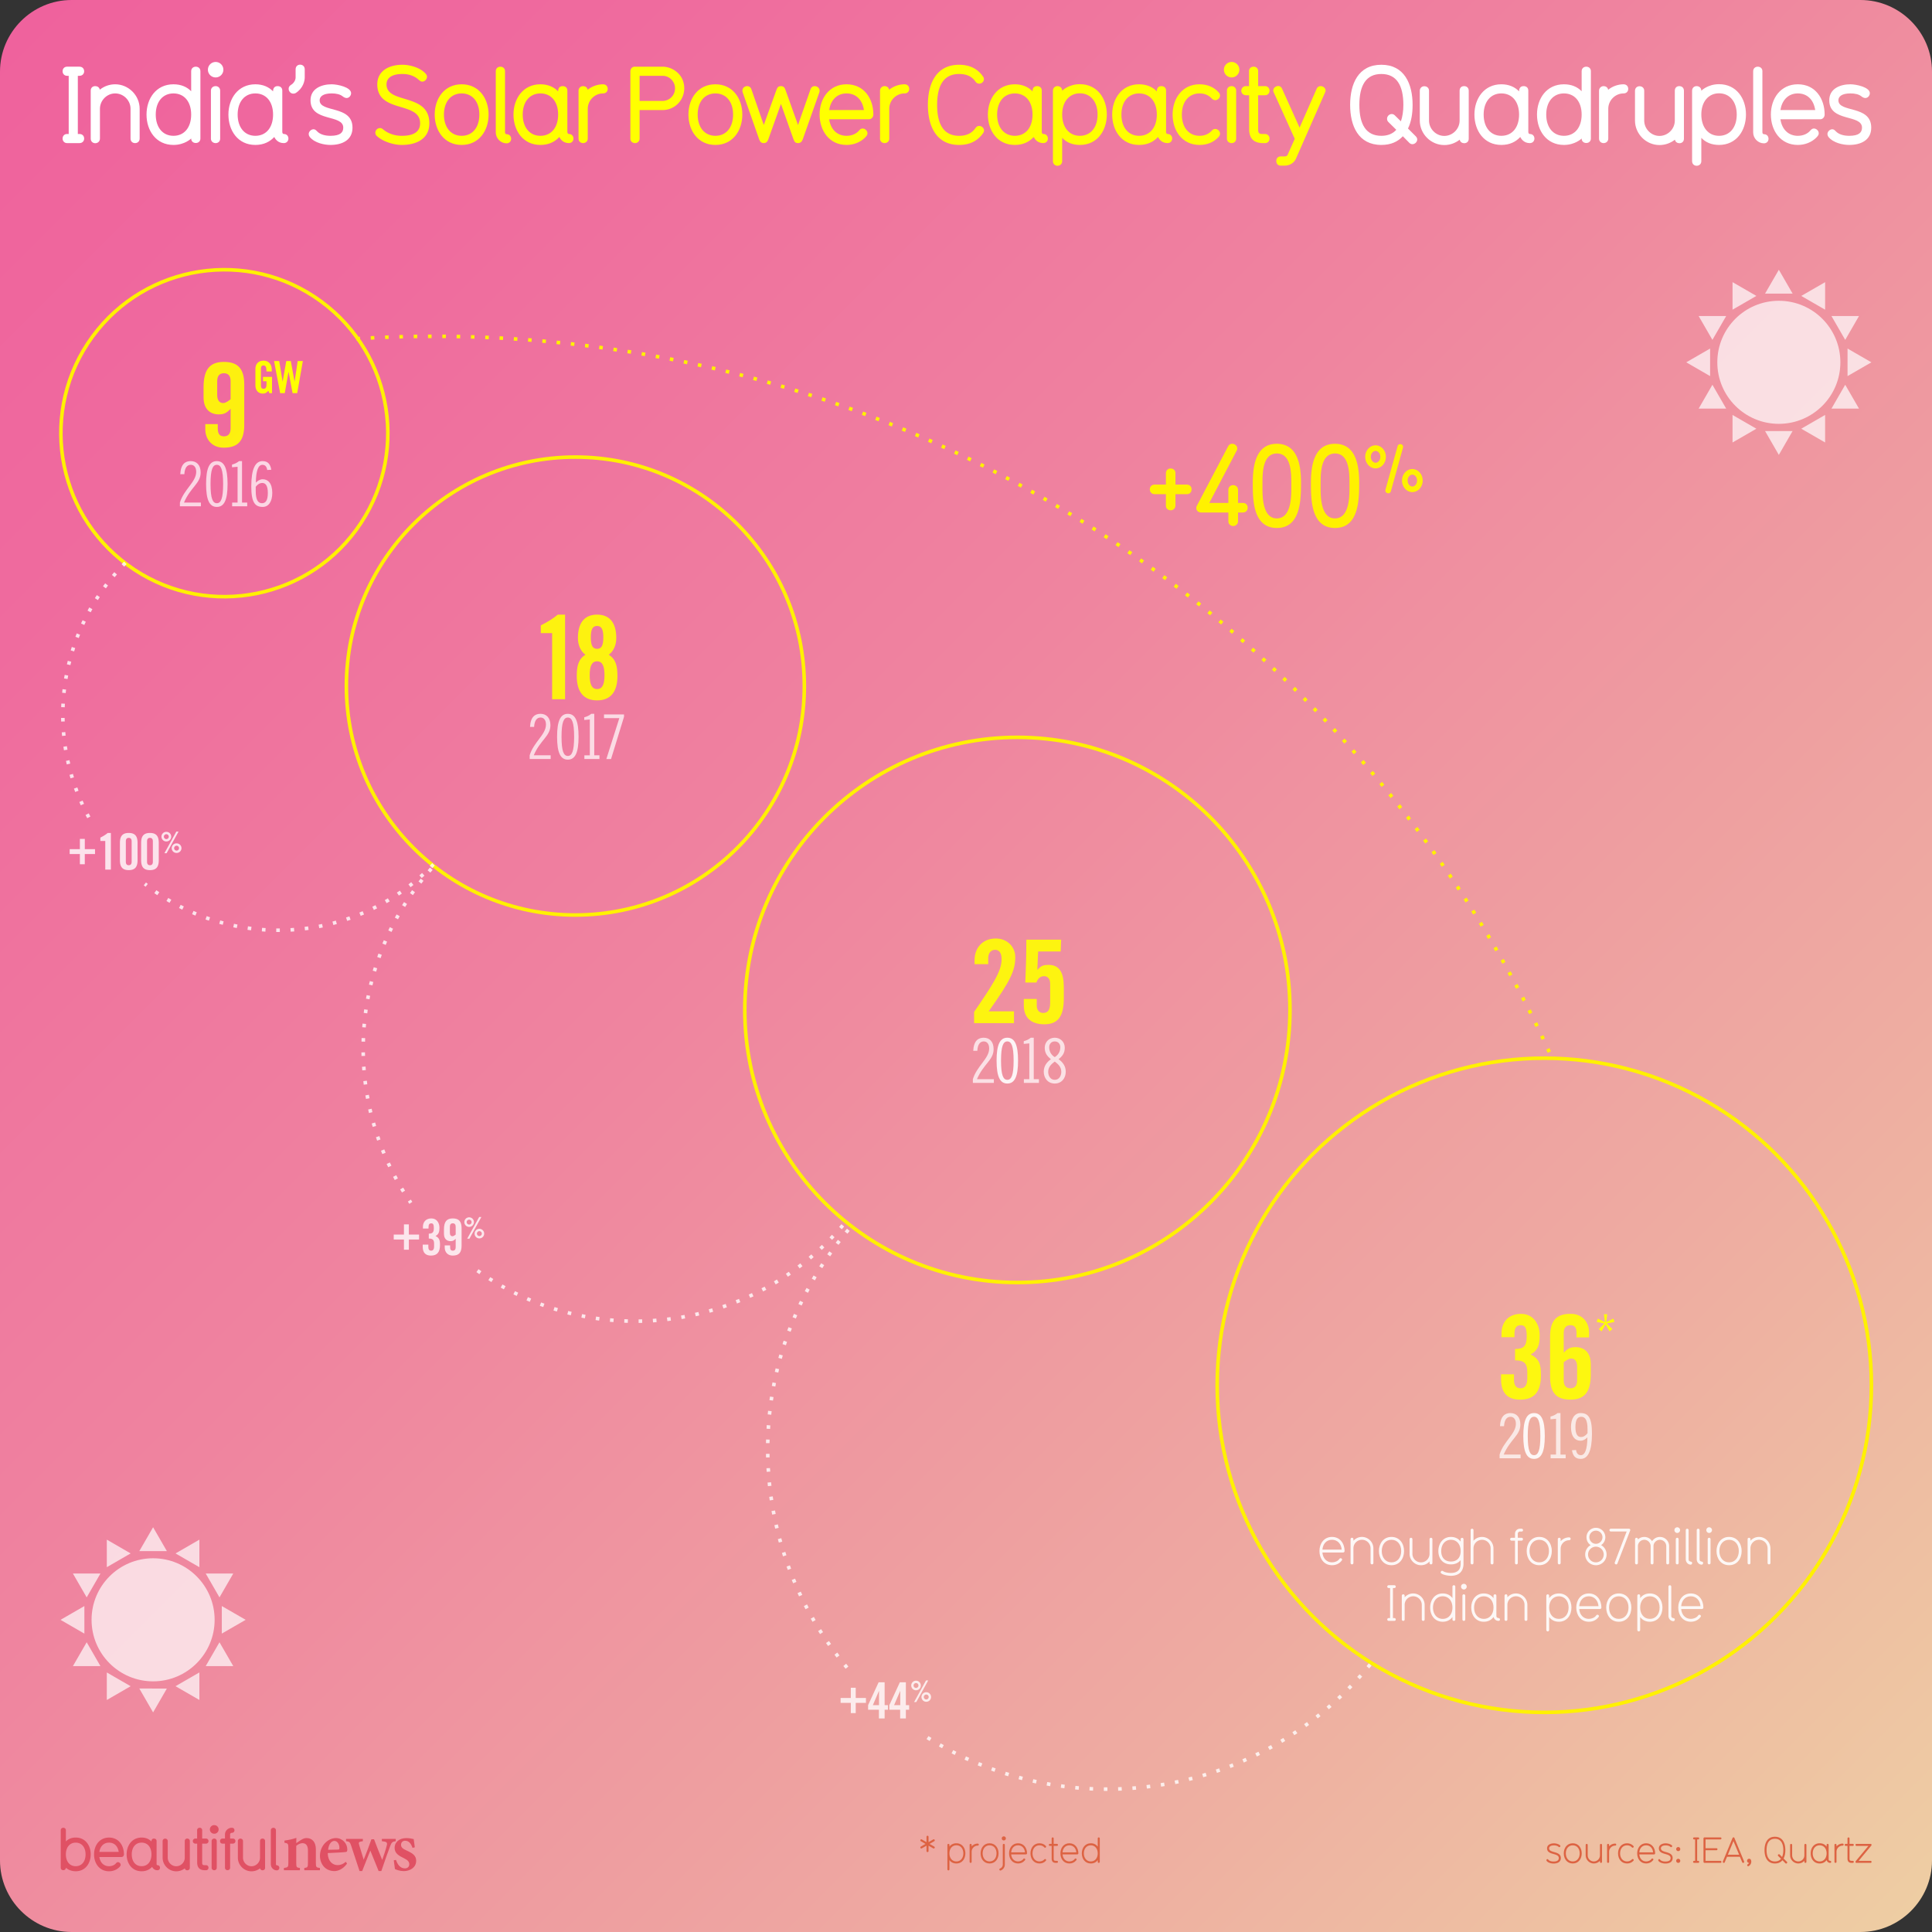 <svg xmlns="http://www.w3.org/2000/svg" xmlns:xlink="http://www.w3.org/1999/xlink" viewBox="0 0 1080 1080"><rect x="0" y="0" width="1080" height="1080" fill="#333333" stroke="none"/><style><![CDATA[.P{opacity:.8}.Q{fill:#fff}.R{fill:#ff0}.S{stroke-width:2}.T{opacity:.9}.U{stroke-miterlimit:10}.V{stroke-dasharray:2,6}]]></style><linearGradient id="A" gradientUnits="userSpaceOnUse" x1="1068.25" y1="1068.25" x2="11.75" y2="11.75"><stop offset="0" stop-color="#eecda3"/><stop offset=".238" stop-color="#eeaca1"/><stop offset=".573" stop-color="#ef849f"/><stop offset=".839" stop-color="#ef6b9e"/><stop offset="1" stop-color="#ef629d"/></linearGradient><path d="M1080,1040c0,22-18,40-40,40H40c-22,0-40-18-40-40V40C0,18,18,0,40,0h1000c22,0,40,18,40,40V1040z" fill="url(#A)"/><g stroke="#fff100" fill="none" class="S"><circle transform="matrix(.591 -.806 .806 .591 -144.021 200.204)" cx="125.559" cy="242.227" r="91.428"/><circle cx="321.631" cy="383.5" r="128"/><circle cx="568.72" cy="564.553" r="152.38"/><circle cx="863.275" cy="774.378" r="182.857"/></g><g class="T"><path d="M544.528 571.932v-6.27c9.952-14.54 15.38-22.553 15.38-29.402 0-3.684-1.422-5.3-3.62-5.3-2.585 0-3.877 2.003-3.877 4.847v3.166h-7.625v-2.196c0-6.85 4.395-12.15 11.9-12.15 6.6 0 10.856 4.9 10.856 10.34 0 7.366-2.327 12.795-14.863 30.37h14.152v6.592h-22.294zm35.022-13.506v3.748c0 2.52 1.42 4.07 3.554 4.07 2.52 0 3.942-1.486 3.942-5.687V549.96c0-3.038-1.55-4.266-3.36-4.266-2.456 0-3.62 1.616-4.33 3.555h-6.204c.258-7.238.582-12.925.582-23.975h19.45l-.258 6.6h-12.6l-.453 10.08.13.13c2.003-2.392 3.684-2.715 6.14-2.715 6.14 0 8.53 4.46 8.53 12.278v6.462c0 9.822-3.102 14.476-10.856 14.476-6.462 0-11.502-2.844-11.502-10.598v-3.555h7.238z" class="R"/><g class="Q"><path d="M543.84 605.354v-2.07c2.21-7.386 9.112-11.527 9.112-17.188 0-2.623-1.312-3.935-3.003-3.935-1.968 0-3.417 1.52-3.624 5.246h-2.278c.276-5.66 2.83-7.317 5.833-7.317 3.28 0 5.557 2.21 5.557 6.352 0 6.213-5.59 8.146-9.32 16.843h9.458v2.07H543.84z" class="P"/><use xlink:href="#C" class="P"/><path d="M572.352 605.354v-2.07h3.037v-20.02l-3.106.276v-1.52c1.415-.346 2.795-.967 3.935-1.934h1.657v23.194h2.9v2.07h-8.422zm17.258.346c-3.866 0-6.144-3.037-6.144-6.627 0-3.07 1.623-5.28 4.004-6.972-2.2-1.76-3.452-3.486-3.452-6.42 0-3.28 2.485-5.592 5.592-5.592s5.6 2.313 5.6 5.592c0 2.934-1.243 4.66-3.452 6.42 2.382 1.7 4.004 3.9 4.004 6.972 0 3.6-2.278 6.627-6.144 6.627zm0-12.287c-2.002 1.484-3.66 3.072-3.66 5.764 0 2.037 1.104 4.453 3.66 4.453s3.66-2.416 3.66-4.453c0-2.7-1.657-4.28-3.66-5.764zm0-11.252c-2.14 0-3.106 1.657-3.106 3.244 0 2.52 1.243 4.384 3.106 5.522 1.864-1.14 3.106-3.003 3.106-5.522 0-1.587-.966-3.244-3.106-3.244z" class="P"/></g><path d="M846.338 768.25v3.166c0 2.908 1.163 4.653 3.62 4.653 2.326 0 3.813-1.615 3.813-5.493v-3.554c0-5.04-1.938-6.592-6.85-6.592v-6.33c4.717 0 6.527-1.55 6.527-7.107 0-4.395-.84-6.204-3.23-6.204-2.262 0-3.62 1.1-3.62 4.782v1.938h-7.238v-2.197c0-6.333 3.942-10.856 10.92-10.856 6.915 0 10.404 5.75 10.404 11.955 0 5.428-.905 8.465-5.04 10.728 4.717 2.455 5.75 5.233 5.75 11.566 0 9.306-3.683 13.7-11.63 13.7-6.656 0-10.663-3.36-10.663-11.374v-2.778h7.237zm34.958-20.613v-2.4c0-3.037-1.034-4.46-3.425-4.46s-3.748 1.422-3.748 4.46v10.92c2.068-2.068 3.36-3.102 6.6-3.102 4.653 0 8.53 2.714 8.53 9.563v5.558c0 9.822-3.36 14.217-11.374 14.217s-11.373-4.007-11.373-12.795v-22.36c0-8.788 3.36-12.795 11.373-12.795 6.333-.13 10.404 4.395 10.404 10.34v2.843h-6.98zm-7.173 23.975c0 3.037 1.357 4.46 3.748 4.46s3.748-1.422 3.748-4.46v-7.755c0-3.037-1.357-4.458-3.36-4.458-1.42 0-3.166 1.356-4.136 2.132v10.08z" class="R"/><g class="Q"><path d="M838.283 815.18v-2.07c2.21-7.386 9.112-11.527 9.112-17.188 0-2.623-1.312-3.935-3.003-3.935-1.968 0-3.417 1.52-3.624 5.246H838.5c.276-5.66 2.83-7.317 5.833-7.317 3.28 0 5.557 2.21 5.557 6.352 0 6.212-5.59 8.146-9.32 16.843h9.458v2.07h-11.735z" class="P"/><use xlink:href="#C" x="294.444" y="209.824" class="P"/><path d="M866.795 815.18v-2.07h3.037v-20l-3.106.276v-1.52c1.415-.346 2.795-.967 3.935-1.934h1.657v23.194h2.9v2.07h-8.422zm14.222-4.625c.345 2.485 1.726 2.9 2.692 2.9 2.2 0 3.6-3.037 3.66-9.976-1 1.07-2.347 1.898-3.832 1.898-2.795 0-5.35-2.002-5.35-7.662 0-4.832 2.07-7.8 5.35-7.8 4.314 0 6.386 2.485 6.386 11.46 0 10-2.347 14.15-6.282 14.15-3.2 0-4.418-1.933-4.9-4.832l2.278-.138zm6.42-11.735c0-5.04-1.312-6.834-3.52-6.834-1.933 0-3.245 1.45-3.245 5.764 0 4.453 1.52 5.558 3.106 5.558s2.83-1.036 3.66-2.14v-2.347z" class="P"/></g></g><path d="M147.024 210.68h5.04v9.086h-1.5l-.57-1.34c-.918 1.093-1.663 1.6-3.103 1.6-2.433 0-4.12-1.737-4.12-4.593v-9.235c0-2.532 1.5-4.593 4.518-4.593 3.08 0 4.618 2.234 4.618 4.916v1.142h-2.93c0-2.68-.546-3.376-1.763-3.376-.745 0-1.366.446-1.366 1.96v9.2c0 1.142.373 1.887 1.44 1.887 1.24 0 1.688-.695 1.688-2.483v-1.737h-1.96v-2.433zm13.006-8.84h2.532l2.085 11.42h.05l1.713-11.42h2.88l-3.153 17.925h-2.582l-2.234-11.842h-.05l-2.085 11.842h-2.582l-3.4-17.925h2.88l1.887 11.42h.05l2-11.42zm737.857 537.233l4.032-1.96.56 1.848-4.312.896 3.192 3.136-1.624 1.232-2.212-3.864-2.212 3.864-1.624-1.232 3.192-3.136-4.312-.896.56-1.848 4.032 1.96-.56-4.424h1.848l-.56 4.424z" class="R"/><g class="T"><path d="M121.74 237.07v2.39c0 3.037 1.034 4.46 3.425 4.46s3.748-1.422 3.748-4.46v-10.92c-2.068 2.068-3.36 3.102-6.59 3.102-4.653 0-8.53-2.714-8.53-9.563v-5.558c0-9.822 3.36-14.217 11.373-14.217s11.374 4.007 11.374 12.795v22.36c0 8.79-3.36 12.795-11.374 12.795-6.333.13-10.404-4.394-10.404-10.34v-2.843h6.98zm7.173-23.974c0-3.037-1.357-4.46-3.748-4.46s-3.748 1.422-3.748 4.46v7.754c0 3.037 1.357 4.46 3.36 4.46 1.422 0 3.166-1.357 4.136-2.133v-10.08z" class="R"/><path d="M100.568 283.03v-2.07c2.2-7.386 9.112-11.528 9.112-17.2 0-2.623-1.312-3.935-3.003-3.935-1.968 0-3.417 1.52-3.624 5.246h-2.278c.276-5.66 2.83-7.317 5.833-7.317 3.28 0 5.557 2.2 5.557 6.35 0 6.213-5.6 8.146-9.32 16.844h9.458v2.07h-11.735zm20.642.345c-4.073 0-6.006-3.797-6.006-12.805s1.933-12.805 6.006-12.805 6.005 3.796 6.005 12.805-1.933 12.805-6.005 12.805zm0-23.54c-2.278 0-3.52 2.554-3.52 10.734s1.242 10.734 3.52 10.734 3.52-2.554 3.52-10.734-1.243-10.734-3.52-10.734zm8.56 23.195v-2.07h3.037v-20.02l-3.106.276v-1.52c1.416-.345 2.796-.966 3.935-1.933h1.657v23.194h2.9v2.07h-8.422zm19.606-20.296c-.345-2.485-1.726-2.9-2.692-2.9-2.2 0-3.6 3.037-3.66 9.975 1-1.07 2.347-1.898 3.83-1.898 2.796 0 5.35 2.002 5.35 7.663 0 4.832-2.07 7.8-5.35 7.8-4.314 0-6.385-2.485-6.385-11.46 0-10 2.347-14.15 6.282-14.15 3.2 0 4.418 1.933 4.9 4.832l-2.278.138zm-6.42 11.735c0 5.04 1.312 6.834 3.52 6.834 1.933 0 3.245-1.45 3.245-5.764 0-4.453-1.52-5.557-3.106-5.557s-2.83 1.036-3.66 2.14v2.347z" class="P Q"/><path d="M308.645 353.915h-6.333v-4.33c3.554-1.8 6.85-3.748 9.5-6h4.07v47.303h-7.237v-36.963zM327.254 366c-2.844-2.068-4.2-5.687-4.2-9.306 0-9.047 4.136-13.118 10.727-13.118s10.727 4.07 10.727 13.118c0 3.62-1.357 7.238-4.2 9.306 3.942 2.52 4.847 6.268 4.847 11.955 0 8.8-3.877 13.57-11.374 13.57s-11.373-4.782-11.373-13.57c0-5.687.905-9.435 4.847-11.955zm10.662 11.438c0-4.846-1.034-7.754-4.136-7.754s-4.136 2.908-4.136 7.754 1.034 7.755 4.136 7.755 4.136-2.908 4.136-7.755zm-.646-21.13c0-4.523-1.034-6.397-3.5-6.397s-3.5 1.874-3.5 6.397 1.034 6.397 3.5 6.397 3.5-1.874 3.5-6.397z" class="R"/><path d="M296.087 424.3v-2.07c2.2-7.386 9.112-11.528 9.112-17.2 0-2.623-1.312-3.935-3.002-3.935-1.967 0-3.417 1.52-3.625 5.246h-2.278c.276-5.66 2.83-7.317 5.833-7.317 3.28 0 5.557 2.2 5.557 6.35 0 6.213-5.6 8.146-9.32 16.844h9.458v2.07h-11.735zm21.333.346c-4.073 0-6.006-3.797-6.006-12.805s1.933-12.805 6.006-12.805 6.005 3.796 6.005 12.805-1.933 12.805-6.005 12.805zm0-23.54c-2.278 0-3.52 2.554-3.52 10.734s1.243 10.734 3.52 10.734 3.52-2.554 3.52-10.734-1.243-10.734-3.52-10.734zm9.25 23.194v-2.07h3.037V402.2l-3.106.276v-1.52c1.415-.345 2.795-.966 3.935-1.933h1.657v23.194h2.9v2.07h-8.422zm10.977-24.92h11.183v1.312l-7.248 23.608h-2.624l7.25-22.85h-8.56v-2.07z" class="P Q"/></g><path d="M44.667 468.957h2.744v5.712h5.712v2.744H47.4v5.712h-2.744v-5.712h-5.712v-2.744h5.712v-5.712zm14.168 1.153H56.1v-1.876c1.54-.784 2.968-1.624 4.116-2.604h1.764v20.496h-3.136V470.1zm8.205 1.063c0-3.808 1.456-5.544 4.928-5.544s4.928 1.736 4.928 5.544v9.688c0 3.808-1.456 5.544-4.928 5.544s-4.928-1.736-4.928-5.544v-9.688zm6.552-.868c0-1.315-.588-1.932-1.624-1.932s-1.624.616-1.624 1.932v11.425c0 1.315.588 1.932 1.624 1.932s1.624-.616 1.624-1.932v-11.425zm5.308.868c0-3.808 1.456-5.544 4.928-5.544s4.928 1.736 4.928 5.544v9.688c0 3.808-1.456 5.544-4.928 5.544S78.9 484.67 78.9 480.86v-9.688zm6.552-.868c0-1.315-.588-1.932-1.624-1.932s-1.624.616-1.624 1.932v11.425c0 1.315.588 1.932 1.624 1.932s1.624-.616 1.624-1.932v-11.425zm7.536-5.292a2.678 2.678 0 1 1 0 5.355 2.678 2.678 0 1 1 0-5.355zm0 4.05a1.38 1.38 0 0 0 1.371-1.371 1.38 1.38 0 0 0-1.371-1.371 1.38 1.38 0 0 0-1.372 1.371 1.38 1.38 0 0 0 1.372 1.371zm6.824-4.212l-6.677 12.114H91.9l6.678-12.114h1.224zm-1.1 6.596a2.678 2.678 0 1 1 0 5.355 2.678 2.678 0 1 1 0-5.355zm0 4.05a1.38 1.38 0 0 0 1.372-1.371 1.38 1.38 0 0 0-1.372-1.371 1.38 1.38 0 0 0-1.372 1.371 1.38 1.38 0 0 0 1.372 1.371z" class="P Q"/><g class="P Q"><path d="M225.804 684.432h2.744v5.712h5.712v2.744h-5.712v5.712h-2.744v-5.712h-5.712v-2.744h5.712v-5.712zm13.636 11.316v1.37c0 1.26.504 2.017 1.568 2.017 1.008 0 1.652-.7 1.652-2.38v-1.54c0-2.185-.84-2.856-2.968-2.856v-2.744c2.044 0 2.828-.672 2.828-3.08 0-1.904-.364-2.688-1.4-2.688-.98 0-1.568.476-1.568 2.072v.84h-3.136v-.952c0-2.744 1.708-4.704 4.732-4.704 2.996 0 4.508 2.492 4.508 5.18 0 2.353-.392 3.668-2.184 4.648 2.044 1.064 2.492 2.268 2.492 5.012 0 4.032-1.596 5.937-5.04 5.937-2.884 0-4.62-1.456-4.62-4.93v-1.203h3.136zm12.18.42v1.036c0 1.315.448 1.932 1.484 1.932s1.624-.616 1.624-1.932v-4.732c-.896.896-1.456 1.344-2.856 1.344-2.016 0-3.696-1.176-3.696-4.144v-2.408c0-4.256 1.456-6.16 4.928-6.16s4.928 1.736 4.928 5.544v9.688c0 3.808-1.456 5.544-4.928 5.544-2.744.056-4.508-1.904-4.508-4.48v-1.23h3.024zm3.108-10.4c0-1.315-.588-1.932-1.624-1.932s-1.624.616-1.624 1.932v3.36c0 1.316.588 1.932 1.456 1.932.616 0 1.372-.588 1.792-.924v-4.368z"/><use xlink:href="#D"/></g><g class="P Q"><path d="M475.613 943.465h2.744v5.712h5.712v2.744h-5.712v5.712h-2.744v-5.712H469.9v-2.744h5.712v-5.712z"/><use xlink:href="#E"/><use xlink:href="#E" x="11.872"/><use xlink:href="#D" x="249.809" y="259.033"/></g><path d="M242.338 483.18C220.424 505.88 189.676 520 155.63 520a119.98 119.98 0 0 1-74.642-25.9m-31.333-37.2c-9.263-17.065-14.524-36.618-14.524-57.4 0-33.275 13.487-63.4 35.294-85.206" fill="none" stroke="#fff" class="P S U V"/><path d="M241.097 485.64c-25.773 29.2-40.403 68.25-37.782 110.2 1.78 28.48 11.288 54.632 26.346 76.56m241.47 12.6c-25.838 30.347-63.5 50.57-106.4 53.25-36.712 2.294-71.196-8.625-98.813-28.66" fill="none" stroke="#fff" class="P S U V"/><path d="M765.94 930.5c-31.48 38.473-77.938 64.608-131.395 69-43.5 3.574-84.787-7.83-118.777-29.9m-41.544-282.124c-31.427 37.052-48.72 86.093-44.427 138.34 3.35 40.778 19.353 77.482 43.833 106.573" fill="none" stroke="#fff" class="P S U V"/><path d="M199.282 189.348A695.98 695.98 0 0 1 242.631 188c277.437 0 516.38 164.815 624.258 401.877" fill="none" stroke="#fff100" class="S U V"/><path d="M663.456 276.24h-6.363v6.237c0 1.827-1.323 2.772-2.7 2.772s-2.646-.882-2.646-2.646v-6.363h-6.3c-1.764 0-2.7-1.45-2.7-2.646 0-1.386.945-2.7 2.7-2.7h6.3v-6.237c0-1.827 1.26-2.77 2.646-2.77s2.7.882 2.7 2.646v6.363h6.363c1.7 0 2.646 1.26 2.646 2.646s-.882 2.7-2.646 2.7zm31.31 10.26h-2.7v4.914c0 1.7-1.45 2.646-2.7 2.646-1.323 0-2.7-.945-2.7-2.646V286.5H671.58c-1.765 0-2.835-1.07-2.835-2.52a2.56 2.56 0 0 1 .378-1.387l17.4-33.077c.504-1.008 1.45-1.448 2.27-1.448 1.448 0 2.835 1.134 2.835 2.583 0 .44-.063.882-.378 1.386l-15.247 29.107h10.647v-7.182c0-1.827 1.323-2.772 2.646-2.772 1.386 0 2.77.882 2.77 2.7v7.245h2.7c1.765 0 2.7 1.26 2.7 2.7 0 1.387-.945 2.646-2.7 2.646zm19.027 8.642c-13.483 0-13.483-16.003-13.483-25.2 0-8.884 1.386-21.862 13.42-21.862s13.546 12.663 13.546 21.862c0 9.576-.252 25.2-13.482 25.2zm8.064-25.2c0-5.545-.127-16.444-8.064-16.444s-8.064 10.9-8.064 16.444v3.527c0 6.553.882 16.318 8 16.318 7.245 0 8.128-9.766 8.128-16.318v-3.527zm24.442 25.2c-13.482 0-13.482-16.003-13.482-25.2 0-8.884 1.387-21.862 13.42-21.862s13.546 12.663 13.546 21.862c0 9.576-.252 25.2-13.483 25.2zm8.064-25.2c0-5.545-.126-16.444-8.064-16.444s-8.064 10.9-8.064 16.444v3.527c0 6.553.883 16.318 8.002 16.318 7.245 0 8.127-9.766 8.127-16.318v-3.527zm14.598-8.11c-3.195 0-5.804-2.9-5.804-6.464s2.608-6.428 5.804-6.428c3.158 0 5.766 2.865 5.766 6.428s-2.607 6.464-5.766 6.464zm0-9.77c-1.176 0-2.645 1.175-2.645 3.306s1.47 3.306 2.645 3.306 2.645-1.176 2.645-3.306-1.47-3.306-2.645-3.306zm15.315-1.8l-6.758 24.313c-.184.8-.8 1.176-1.433 1.176-.845 0-1.652-.588-1.652-1.543 0-.1 0-.294.036-.44l6.795-24.35c.22-.77.845-1.14 1.47-1.14.77 0 1.616.55 1.616 1.47 0 .184-.037.33-.073.514zm5.215 24.828c-3.158 0-5.766-2.9-5.766-6.464 0-3.526 2.607-6.428 5.766-6.428 3.195 0 5.804 2.9 5.804 6.428 0 3.563-2.608 6.464-5.804 6.464zm0-9.77c-1.14 0-2.607 1.175-2.607 3.306 0 2.167 1.47 3.342 2.607 3.342 1.176 0 2.645-1.175 2.645-3.342 0-2.13-1.47-3.306-2.645-3.306z" fill="#fff100"/><path d="M994.386 168.136c-19 0-34.397 15.405-34.397 34.4s15.388 34.395 34.397 34.395c18.988 0 34.395-15.4 34.395-34.395s-15.407-34.4-34.395-34.4zm0-17.343l-7.698 13.327h15.386l-7.688-13.327zM968.5 157.73v15.386l13.328-7.696-13.328-7.7zm-3.554 18.936l-15.388.002 7.694 13.327 7.694-13.328zm-8.987 18.18l-13.328 7.695 13.328 7.7v-15.384zm-6.4 33.567l15.388-.002-7.694-13.324-7.694 13.326zm18.942 18.942l13.328-7.696-13.328-7.694v15.4zm25.877 6.93l7.688-13.328H986.68l7.698 13.328zm25.87-6.93v-15.4l-13.332 7.694 13.332 7.696zm3.548-18.944l15.393.002-7.7-13.326-7.692 13.324zm8.994-18.175l13.332-7.695-13.332-7.7v15.386zm6.4-33.568l-15.393.004 7.692 13.326 7.7-13.33zm-18.94-18.938l-13.332 7.696 13.332 7.694v-15.4zM85.584 871.085c-19 0-34.397 15.405-34.397 34.4s15.388 34.395 34.397 34.395c18.988 0 34.395-15.4 34.395-34.395s-15.407-34.4-34.395-34.4zm0-17.343l-7.698 13.326h15.386l-7.688-13.326zm-25.877 6.937v15.386l13.328-7.696-13.328-7.7zm-3.554 18.936l-15.388.002 7.694 13.326 7.694-13.328zm-8.987 18.18L33.84 905.5l13.328 7.7v-15.384zm-6.4 33.566h15.388l-7.694-13.324-7.694 13.326zm18.942 18.942l13.328-7.696-13.328-7.694v15.4zm25.877 6.93l7.688-13.328H77.886l7.698 13.328zm25.87-6.93v-15.4l-13.332 7.694 13.332 7.696zm3.548-18.944h15.393l-7.7-13.326-7.692 13.324zm8.994-18.175l13.332-7.695-13.332-7.7v15.386zm6.4-33.568l-15.393.004 7.692 13.326 7.7-13.33zm-18.942-18.938l-13.332 7.696 13.332 7.694v-15.4z" opacity=".7" class="Q"/><g fill="#dd6343"><path d="M521.962 1033.316c-.1 0-.18 0-.3-.08l-2.6-1.5v3.002a.56.56 0 0 1-.56.58c-.28 0-.58-.2-.58-.58v-3.002l-2.6 1.5c-.08.04-.2.08-.3.08-.3 0-.56-.28-.56-.58 0-.18.1-.36.3-.48l2.6-1.502-2.6-1.5c-.2-.12-.3-.3-.3-.48 0-.3.26-.6.56-.6.1 0 .22.02.3.1l2.6 1.502v-3.02c0-.36.3-.56.58-.56.26 0 .56.2.56.56v3.02l2.6-1.502c.12-.08.2-.1.3-.1.34 0 .58.3.58.6 0 .182-.1.36-.3.48l-2.6 1.5 2.6 1.502c.2.12.3.3.3.48a.58.58 0 0 1-.58.58zm12.66 8.384c-1.74 0-3.04-.72-3.88-1.9v5.182c0 .36-.3.58-.56.58a.58.58 0 0 1-.58-.58v-13.684c0-.36.3-.56.58-.56.26 0 .56.2.56.56v.98c.84-1.16 2.14-1.88 3.88-1.88 3.22 0 5.02 2.64 5.02 5.64 0 3.02-1.8 5.662-5.02 5.662zm0-10.162c-2.38 0-3.88 1.9-3.88 4.5s1.5 4.52 3.88 4.52 3.88-1.92 3.88-4.52-1.5-4.5-3.88-4.5z"/><use xlink:href="#F"/><use xlink:href="#G"/><path d="M559.44 1045.6c-.08.04-.16.04-.22.04-.34 0-.58-.3-.58-.58 0-.22.12-.422.38-.54.78-.34 1.54-1.02 1.54-2.32v-10.902c0-.36.28-.56.58-.56.26 0 .56.18.56.56v10.902a3.55 3.55 0 0 1-2.261 3.4zm1.7-16.783c-.64 0-1.14-.5-1.14-1.14s.5-1.14 1.14-1.14c.6 0 1.14.5 1.14 1.14s-.54 1.14-1.14 1.14z"/><use xlink:href="#H"/><use xlink:href="#I"/><use xlink:href="#J"/><use xlink:href="#H" x="28.699"/><path d="M614.222 1041.36c-.28 0-.58-.2-.58-.56v-1c-.84 1.18-2.14 1.9-3.88 1.9-3.22 0-5.02-2.64-5.02-5.662 0-3 1.8-5.64 5.02-5.64 1.74 0 3.04.72 3.88 1.88v-4.602c0-.36.3-.56.58-.56.26 0 .56.2.56.56v13.123c0 .36-.3.56-.56.56zm-4.46-9.822c-2.36 0-3.88 1.9-3.88 4.5s1.52 4.52 3.88 4.52c2.38 0 3.88-1.92 3.88-4.52s-1.5-4.5-3.88-4.5z"/></g><g class="Q T"><use xlink:href="#K"/><use xlink:href="#L"/><use xlink:href="#M"/><path d="M799.94 874.5c-.393 0-.812-.28-.812-.784v-.896c-1.176 1.372-2.884 2.155-4.788 2.155-3.472 0-6.384-2.9-6.384-6.384v-8.176c0-.504.42-.784.813-.784.363 0 .783.28.783.784v8.176a4.788 4.788 0 1 0 9.576 0v-8.176c0-.504.42-.784.813-.784.363 0 .783.28.783.784v13.3c0 .504-.42.784-.783.784zm11.144 6.383c-2.38 0-5.74-.896-5.74-1.903 0-.448.363-.896.812-.896.308 0 .952.476 1.484.672.728.252 1.876.532 3.443.532 3.584 0 5.433-1.764 5.433-5.208v-1.96c-1.232 1.483-2.996 2.38-5.433 2.38-4.424 0-7.027-3.136-7.027-7.448 0-4.2 2.52-7.896 7.027-7.896 2.437 0 4.256 1.008 5.433 2.632v-1.344c0-.504.42-.784.812-.784.364 0 .784.28.784.784v13.636c0 4.452-2.66 6.804-7.028 6.804zm0-20.132c-3.304 0-5.432 2.66-5.432 6.3 0 3.612 1.988 5.853 5.432 5.853s5.433-2.24 5.433-5.853c0-3.64-2.1-6.3-5.433-6.3zm22.99 13.75c-.393 0-.812-.28-.812-.784v-8.176a4.77 4.77 0 0 0-4.788-4.788c-2.632 0-4.788 2.128-4.788 4.788v8.176c0 .504-.42.784-.783.784-.393 0-.812-.28-.812-.784v-18.368c0-.504.42-.783.813-.783.363 0 .783.28.783.783v5.965c1.177-1.372 2.885-2.156 4.788-2.156a6.44 6.44 0 0 1 6.385 6.384v8.176c0 .504-.42.784-.784.784zm16.49-18.37h-.868c-.672 0-1.23.56-1.23 1.204v2.296h2.1c.532 0 .784.42.784.784 0 .392-.28.813-.784.813h-2.1v12.487c0 .504-.393.784-.784.784s-.784-.252-.784-.784v-12.487h-1.932c-.504 0-.784-.42-.784-.812 0-.364.28-.784.784-.784h1.932v-2.296a2.78 2.78 0 0 1 2.772-2.771h.896c.504 0 .813.392.813.812 0 .393-.28.756-.812.756z"/><use xlink:href="#M" x="82.6"/><path d="M877.2 860.993c-2.632 0-4.788 2.128-4.788 4.788v7.924c0 .504-.42.784-.783.784-.393 0-.812-.28-.812-.784v-13.3c0-.504.42-.784.813-.784.363 0 .783.28.783.784v1.148c1.26-1.372 2.912-2.156 4.788-2.156a.81.81 0 0 1 .813.784c0 .392-.3.812-.812.812zm14.925 13.972c-3.276 0-5.992-2.66-5.992-5.964 0-2.296 1.204-4.256 3.08-5.264-1.428-.924-2.352-2.52-2.352-4.424a5.28 5.28 0 0 1 5.264-5.264 5.28 5.28 0 0 1 5.264 5.264c0 1.904-.95 3.5-2.38 4.424 1.876 1.008 3.08 2.968 3.08 5.236 0 3.275-2.632 6-5.964 6zm0-10.36c-2.38 0-4.396 1.932-4.396 4.368 0 2.407 1.96 4.396 4.367 4.396a4.4 4.4 0 0 0 4.396-4.368c0-2.436-1.932-4.396-4.368-4.396zm0-8.96a3.66 3.66 0 0 0-3.668 3.668c0 2.018 1.623 3.687 3.668 3.687 2.016 0 3.668-1.652 3.668-3.696a3.68 3.68 0 0 0-3.668-3.668zm19.123-.028l-7.084 18.368c-.168.364-.42.532-.7.532-.393 0-.84-.336-.84-.812 0-.112.028-.196.057-.308l6.636-17.276h-8.82c-.42 0-.812-.363-.812-.784s.392-.783.812-.783h9.996c.504 0 .84.28.84.7 0 .112-.027.252-.084.364zM932.24 874.5c-.393 0-.784-.28-.784-.784v-9.408a3.6 3.6 0 0 0-3.557-3.556c-1.932 0-3.584 1.624-3.584 3.528v9.436c0 .504-.392.784-.783.784s-.812-.28-.812-.784v-9.408c0-1.932-1.624-3.556-3.528-3.556-1.96 0-3.584 1.624-3.584 3.528v9.436c0 .504-.42.784-.783.784-.393 0-.812-.28-.812-.784v-13.3c0-.504.42-.784.813-.784.363 0 .783.28.783.784v.168c.925-.896 2.185-1.428 3.557-1.428 1.792 0 3.388.896 4.368 2.38.924-1.428 2.52-2.38 4.34-2.38 2.912 0 5.18 2.296 5.18 5.124v9.436c0 .504-.42.784-.812.784z"/><use xlink:href="#N"/><use xlink:href="#O"/><use xlink:href="#O" x="6.13"/><use xlink:href="#N" x="17.836"/><use xlink:href="#M" x="188.718"/><use xlink:href="#L" x="221.943"/><path d="M779.473 906.09h-3.192c-.504 0-.812-.42-.812-.784 0-.392.308-.812.812-.812h.784V887.72h-.784c-.504 0-.812-.392-.812-.784s.308-.783.812-.783h3.192c.504 0 .784.392.784.783s-.28.784-.784.784h-.812v16.772h.813c.504 0 .784.42.784.812 0 .364-.28.784-.784.784z"/><use xlink:href="#L" x="28.643" y="31.6"/><path d="M812.737 906.09c-.392 0-.812-.28-.812-.784v-1.4c-1.177 1.65-2.996 2.66-5.433 2.66-4.508 0-7.027-3.695-7.027-7.924 0-4.2 2.52-7.896 7.027-7.896 2.437 0 4.256 1.008 5.433 2.632v-6.44c0-.504.42-.783.812-.783a.78.78 0 0 1 .784.783v18.368c0 .504-.42.784-.784.784zm-6.244-13.748c-3.304 0-5.432 2.66-5.432 6.3s2.128 6.328 5.432 6.328c3.332 0 5.433-2.687 5.433-6.328s-2.1-6.3-5.433-6.3z"/><use xlink:href="#N" x="-119.276" y="31.599"/><path d="M837.685 906.09h-.028c-.924 0-2.24-.504-2.77-2.184-1.177 1.65-2.996 2.66-5.433 2.66-4.563 0-7.027-3.752-7.027-7.924 0-4.228 2.52-7.896 7.027-7.896 2.437 0 4.256 1.008 5.433 2.632v-1.372c0-.448.363-.784.812-.784.393 0 .784.28.784.784v11.284c0 1.792 2.016.672 2.016 2.016 0 .364-.252.784-.812.784zm-8.232-13.748c-3.304 0-5.432 2.66-5.432 6.3s2.128 6.328 5.432 6.328c3.332 0 5.433-2.687 5.433-6.328s-2.1-6.3-5.433-6.3z"/><use xlink:href="#L" x="86.073" y="31.6"/><use xlink:href="#P"/><use xlink:href="#K" x="143.556" y="31.599"/><use xlink:href="#M" x="127.064" y="31.599"/><use xlink:href="#P" x="50.875"/><use xlink:href="#O" x="-9.69" y="31.6"/><use xlink:href="#K" x="200.561" y="31.599"/></g><g fill="#e05164"><path d="M42.328 1046.045c-3.568 0-5.47-1.97-5.503-2.002 0 .935-.7 1.4-1.468 1.4-.7 0-1.4-.467-1.4-1.4v-20.88a1.35 1.35 0 0 1 1.401-1.434c.767 0 1.468.467 1.468 1.4v6.238c1.334-1.368 3.168-2.17 5.503-2.17 5.37 0 8.373 4.403 8.373 9.406 0 5.037-3.002 9.44-8.373 9.44zm0-16c-3.335 0-5.503 2.602-5.503 6.57 0 4.003 2.168 6.604 5.503 6.604s5.504-2.602 5.504-6.604c0-3.97-2.168-6.57-5.504-6.57zm25.555 8.037h-12.34c.467 3.136 2.468 5.137 5.403 5.137 1.5 0 3.002-.533 3.97-1.734.3-.333.634-.533 1.034-.533.734 0 1.5.667 1.5 1.468 0 .4-.1.7-.8 1.4-1.5 1.468-3.57 2.235-5.704 2.235-5.37 0-8.372-4.437-8.372-9.44 0-4.97 3.002-9.406 8.372-9.406 5.437 0 8.34 4.437 8.34 9.406 0 .734-.534 1.468-1.4 1.468zm-6.937-8.038c-3.136 0-4.97 2.3-5.403 5.17H66.35c-.467-3.202-2.468-5.17-5.403-5.17zM88 1045.478c-1.834 0-2.668-1.3-2.97-1.9-1.334 1.468-3.27 2.47-5.87 2.47-5.437 0-8.372-4.47-8.372-9.44s3.002-9.406 8.372-9.406c2.335 0 4.203.834 5.504 2.202v-.134c0-.367.133-1.5 1.4-1.5.7 0 1.468.367 1.468 1.4v12.875c0 .434.3.6.467.6.935 0 1.435.667 1.435 1.434a1.37 1.37 0 0 1-1.435 1.401zm-8.84-15.443c-3.336 0-5.504 2.602-5.504 6.57 0 4.003 2.168 6.604 5.504 6.604 3.37 0 5.504-2.602 5.504-6.604 0-3.97-2.135-6.57-5.504-6.57z"/><use xlink:href="#Q"/><path d="M115.158 1045.478h-.567c-3.17 0-4.37-1.668-4.37-4.403V1030.6h-1c-.8 0-1.435-.634-1.435-1.4 0-.8.634-1.435 1.4-1.435h1v-4.637c0-.934.7-1.4 1.435-1.4s1.4.467 1.4 1.4v4.637h2.135c.934 0 1.4.768 1.4 1.4 0 .8-.533 1.434-1.4 1.434h-2.135v10.774c0 .934.333 1.268 1.268 1.268h.833c.868 0 1.435.634 1.435 1.4 0 .8-.533 1.435-1.4 1.435zm4.604-20.415a2.402 2.402 0 1 1 0-4.803 2.402 2.402 0 1 1 0 4.803zm0 20.414c-.733 0-1.467-.5-1.467-1.4V1029.2c0-.935.733-1.435 1.467-1.435a1.37 1.37 0 0 1 1.401 1.435v14.876c0 .935-.7 1.4-1.4 1.4zm10.376-14.877h-1.5v13.442c0 .935-.7 1.4-1.468 1.4-.7 0-1.4-.467-1.4-1.4V1030.6h-1.37c-.9 0-1.4-.667-1.4-1.4 0-.768.5-1.435 1.4-1.435h1.367v-2.27c0-2.135 1.77-3.77 3.836-3.77.968 0 1.468.667 1.468 1.434 0 .7-.5 1.4-1.468 1.4-.566 0-.967.434-.967.9v2.302h1.5c.967 0 1.468.667 1.468 1.435 0 .733-.5 1.4-1.468 1.4z"/><use xlink:href="#Q" x="42.068"/><path d="M154.725 1045.544c-1.802 0-3.336-1.534-3.336-3.402v-18.98c0-.967.7-1.434 1.435-1.434s1.435.467 1.435 1.4v19.013c0 .4.3.567.467.567.934 0 1.435.667 1.435 1.435 0 .733-.5 1.4-1.435 1.4zm15.37-.066v-1.264c1.886-.237 2.046-.437 2.046-3.157v-6.7c0-2.8-1.248-4.017-3.064-4.017-1.237 0-2.345.6-3.47 1.493v9.476c0 2.527.187 2.658 2.06 2.896v1.264h-8.968v-1.264c2.254-.33 2.5-.4 2.5-3v-8.2c0-2.446-.303-2.565-2.185-2.922v-1.184c2.173-.292 4.63-.807 6.653-1.533l-.052 2.95 2.6-1.745c1.16-.713 2-1.086 3.16-1.086 3.194 0 5.2 2.338 5.2 6.3v7.5c0 2.54.237 2.657 2.277 2.92v1.264h-8.74zm23.9-3.703c-2.458 3.427-5.488 4.178-7.014 4.178-5.142 0-8.124-3.936-8.124-8.594 0-2.745 1.183-5.396 2.832-7.062 1.74-1.8 3.945-2.814 6.082-2.814 3.73 0 6.396 3.126 6.37 6.347-.014.715-.08 1.277-.612 1.4-.767.184-6.17.5-10.318.647.062 4.587 2.717 6.74 5.556 6.74 1.572 0 3.104-.597 4.543-1.866l.686 1.014zm-7.07-12.7c-1.667 0-3.167 1.807-3.516 4.963l5.486-.118c.6-.026.848-.146.848-.792.04-2.022-1.037-4.053-2.818-4.053zm34.284.145c-1.943.343-2.248.624-3.105 2.765-1.33 3.462-3.102 8.53-4.934 13.94h-1.512l-4.65-11.46-4.55 11.46h-1.472l-4.685-14.192c-.687-1.985-.94-2.274-2.855-2.512v-1.25h9.397v1.25c-2.325.345-2.535.672-2.058 2.133l2.52 8.214c1.507-3.68 2.988-7.62 4.327-11.424h1.456c1.4 3.76 2.986 7.702 4.573 11.568.742-2.107 2.062-5.964 2.557-8.108.412-1.674-.008-2.078-2.753-2.383v-1.25h7.742v1.25zm9.4 3.746c-.92-2.606-2.155-3.984-4.2-3.984-1.206 0-2.225.86-2.225 2.266 0 1.497 1.046 2.264 3.16 3.216 3.278 1.496 5.3 2.787 5.3 5.736 0 3.85-3.6 5.764-6.945 5.764-2.06 0-4.088-.737-4.92-1.16l-.662-4.892 1.252-.224c.8 2.5 2.33 4.75 4.976 4.75 1.505 0 2.438-.952 2.438-2.28 0-1.423-.76-2.333-3.092-3.467-2.67-1.295-5.107-2.64-5.107-5.775 0-3.046 2.533-5.42 6.565-5.42 1.818 0 3.242.396 4.112.567l.62 4.577-1.25.328z"/></g><g fill="#dd6343"><use xlink:href="#R"/><use xlink:href="#G" x="326"/><use xlink:href="#S"/><use xlink:href="#F" x="356.34"/><use xlink:href="#I" x="328.458"/><use xlink:href="#H" x="351.119"/><use xlink:href="#R" x="62.5"/><path d="M938.16 1034.797c-.64 0-1.16-.5-1.16-1.14s.52-1.14 1.16-1.14c.62 0 1.12.5 1.12 1.14s-.5 1.14-1.12 1.14zm0 6.563c-.64 0-1.16-.5-1.16-1.14s.52-1.14 1.16-1.14c.62 0 1.12.5 1.12 1.14s-.5 1.14-1.12 1.14zm11.14 0h-2.28c-.36 0-.58-.3-.58-.56a.58.58 0 0 1 .58-.58h.56v-11.982h-.56c-.36 0-.58-.28-.58-.56s.22-.56.58-.56h2.28c.36 0 .56.28.56.56s-.2.56-.56.56h-.58v11.982h.58c.36 0 .56.3.56.58 0 .26-.2.56-.56.56zm12.42 0h-8.882a.61.61 0 0 1-.58-.561v-13.123c0-.3.28-.56.58-.56h8.882a.55.55 0 0 1 .58.561.55.55 0 0 1-.58.561h-8.32v4.92h6.1a.55.55 0 0 1 .58.561c0 .28-.2.58-.56.58h-6.12v5.922h8.32c.38 0 .58.3.58.58a.55.55 0 0 1-.58.561zm12.7 0c-.2 0-.42-.12-.52-.34l-1.28-3.082h-7.2l-1.28 3.082a.56.56 0 0 1-.501.34c-.3 0-.58-.22-.58-.54 0-.1 0-.16.04-.26l5.4-13.104c.1-.238.34-.38.58-.38.2 0 .38.12.48.38l5.4 13.104a.59.59 0 0 1 .04.26c0 .32-.28.54-.58.54zm-5.4-12.184l-3.14 7.623h6.3l-3.16-7.623zm8.517 13.964c-.08.06-.2.08-.3.08-.32 0-.54-.28-.54-.58 0-.56.86-.64 1-1.28-.6-.04-1.08-.54-1.08-1.14a1.16 1.16 0 0 1 1.16-1.16c.98 0 1.2 1 1.2 1.62 0 .98-.52 1.92-1.44 2.46zm20.903-1.402a.49.49 0 0 1-.38-.18l-1.66-1.68c-.94 1.12-2.28 1.82-4.2 1.82-4.3 0-5.82-3.56-5.82-7.46 0-3.922 1.52-7.482 5.82-7.482 4.28 0 5.82 3.56 5.82 7.482 0 1.74-.28 3.34-1 4.68l1.86 1.82a.57.57 0 0 1 .18.4c0 .32-.3.6-.62.6zm-6.24-13.842c-3.32 0-4.682 2.6-4.682 6.342 0 3.72 1.36 6.32 4.682 6.32 1.52 0 2.62-.52 3.38-1.5l-1.56-1.54c-.14-.1-.18-.26-.18-.4a.65.65 0 0 1 .62-.6c.12 0 .26.08.38.18l1.34 1.36c.46-1.04.7-2.3.7-3.82 0-3.742-1.38-6.342-4.68-6.342z"/><use xlink:href="#S" x="114.276"/><path d="M1023.08 1041.36h-.02c-.66 0-1.6-.36-1.98-1.56-.84 1.18-2.14 1.9-3.88 1.9-3.26 0-5.02-2.682-5.02-5.662 0-3.02 1.8-5.64 5.02-5.64 1.74 0 3.04.72 3.88 1.88v-.98c0-.32.26-.56.58-.56.28 0 .56.2.56.56v8.063c0 1.28 1.44.48 1.44 1.44a.55.55 0 0 1-.58.561zm-5.88-9.822c-2.36 0-3.88 1.9-3.88 4.5s1.52 4.52 3.88 4.52c2.38 0 3.88-1.92 3.88-4.52s-1.5-4.5-3.88-4.5z"/><use xlink:href="#F" x="483.458"/><use xlink:href="#J" x="444.877"/><path d="M1045.638 1041.36h-7.86a.54.54 0 0 1-.561-.541.73.73 0 0 1 .12-.4l7.102-8.54h-6.66c-.36 0-.56-.3-.56-.58 0-.26.2-.56.56-.56h7.86c.32 0 .58.24.58.54a.55.55 0 0 1-.14.4l-7.082 8.54h6.642c.38 0 .58.3.58.58 0 .26-.2.56-.58.56z"/></g><g class="Q"><path d="M44.407 80h-6.9c-1.62 0-2.52-1.26-2.52-2.52 0-1.38.9-2.58 2.52-2.58h.9V42.38h-.9c-1.62 0-2.52-1.26-2.52-2.52 0-1.38.9-2.58 2.52-2.58h6.9c1.74 0 2.64 1.2 2.64 2.58 0 1.26-.9 2.52-2.64 2.52h-.9V74.9h.9c1.74 0 2.64 1.2 2.64 2.58 0 1.26-.9 2.52-2.64 2.52zm31.08 0c-1.32 0-2.52-.9-2.52-2.52V60.8c0-4.68-3.9-8.58-8.58-8.58-4.62 0-8.52 3.9-8.52 8.58v16.62c0 1.68-1.26 2.64-2.64 2.64-1.26 0-2.52-.9-2.52-2.58V50.66c0-1.74 1.26-2.52 2.52-2.52 1.2 0 2.28.66 2.58 1.98 2.34-1.86 5.28-3 8.58-3 7.44 0 13.68 6.18 13.68 13.68v16.62c0 1.68-1.2 2.58-2.58 2.58z"/><use xlink:href="#T"/><use xlink:href="#U"/><use xlink:href="#V"/><path d="M165.246 52.042c-.48.24-.9.3-1.32.3-1.44 0-2.58-1.32-2.58-2.7 0-.84.36-1.56 1.26-2.16 1.56-.84 2.64-2.7 2.64-4.14v-4.56c0-1.74 1.2-2.64 2.52-2.64 1.38 0 2.58.9 2.58 2.64v4.56c0 1.92-.9 6.06-5.1 8.7z"/><use xlink:href="#W"/></g><g class="R"><path d="M224.584 81.02c-4.38 0-10.5-1.8-13.92-4.98-.66-.6-.84-1.26-.84-1.86a2.6 2.6 0 0 1 2.58-2.58c.9 0 1.2.3 2.28 1.14 2.94 2.22 6.42 3.18 9.9 3.18 7.14 0 10.26-2.58 10.26-7.02 0-12.48-23.938-5.4-23.938-21.72 0-7.32 6.18-10.98 14.1-10.98 4.14 0 10.08 1.62 13.02 5.1.48.54.66 1.08.66 1.62 0 1.44-1.32 2.7-2.58 2.7-.9 0-1.38-.42-2.4-1.32-2.4-2.04-5.46-2.94-8.7-2.94-6.48 0-8.94 2.58-8.94 5.82 0 11.22 23.94 4.56 23.94 21.72 0 8.94-7.5 12.12-15.42 12.12z"/><use xlink:href="#X"/><use xlink:href="#Y"/><use xlink:href="#V" x="159.356"/><use xlink:href="#Z"/><path d="M370.38 61.52h-12.84v15.9c0 1.56-1.2 2.58-2.52 2.58-1.44 0-2.64-.96-2.64-2.52V39.862c0-1.08.72-2.58 2.52-2.58h15.54c5.28 0 12.06 4.14 12.06 12.06 0 6.78-5.4 12.18-12.12 12.18zm0-19.14h-12.84v14.04h12.78a6.99 6.99 0 0 0 7.02-7.02c0-3.9-3.12-7.02-6.96-7.02z"/><use xlink:href="#X" x="141.837"/><path d="M458.04 51.562l-9.3 26.34c-.48 1.32-1.32 2.1-2.64 2.1-1.26 0-1.98-.54-2.52-2.1l-7.02-19.8-7.08 19.8c-.48 1.44-1.32 2.1-2.58 2.1-1.2 0-2.04-.66-2.52-2.1l-9.24-26.34c-.12-.36-.12-.6-.12-.96 0-1.5 1.38-2.46 2.64-2.46.96 0 1.92.48 2.34 1.68l6.96 20.04 7.08-19.62c.48-1.38 1.08-2.1 2.52-2.1 1.32 0 2.04.66 2.52 2.1l7.02 19.62 7.02-20.04c.42-1.2 1.38-1.68 2.28-1.68 1.38 0 2.76 1.02 2.76 2.52 0 .3 0 .54-.12.9z"/><use xlink:href="#a"/><path d="M505.62 52.222c-4.62 0-8.52 3.9-8.52 8.58v16.62c0 1.68-1.26 2.58-2.64 2.58-1.26 0-2.52-.9-2.52-2.52v-26.76c0-1.68 1.38-2.58 2.52-2.58 1.2 0 2.34.66 2.58 2.04a13.88 13.88 0 0 1 8.58-3.06c1.74 0 2.64 1.2 2.64 2.58 0 1.32-.9 2.52-2.64 2.52zm43.917 22.258c-2.94 4.08-7.14 6.54-13.38 6.54-12.9 0-17.46-10.68-17.46-22.38 0-11.76 4.56-22.44 17.46-22.44 6.06 0 10.5 2.4 13.32 6.54.42.54.54 1.02.54 1.5 0 1.44-1.26 2.52-2.64 2.52-.78 0-1.5-.36-2.04-1.08-1.86-2.7-4.62-4.32-9.18-4.32-8.52 0-12.3 6.3-12.3 17.28s3.78 17.28 12.3 17.28c4.56 0 7.32-1.74 9.18-4.38.54-.78 1.26-1.14 2.04-1.14 1.38 0 2.7 1.14 2.7 2.58 0 .48-.18.96-.54 1.5z"/><use xlink:href="#V" x="424.55"/><use xlink:href="#b"/><use xlink:href="#V" x="494.03"/><path d="M681.296 76.46c-2.64 2.94-6.3 4.56-10.74 4.56-9.66 0-15.06-7.92-15.06-16.98 0-9 5.4-16.92 15.06-16.92 4.44 0 8.1 1.62 10.74 4.56.48.54.72 1.14.72 1.74 0 1.32-1.32 2.58-2.7 2.58-.54 0-1.2-.24-1.86-.84-1.68-1.86-3.9-2.94-6.9-2.94-6 0-9.9 4.68-9.9 11.82 0 7.2 3.9 11.88 9.9 11.88 3 0 5.28-1.14 6.9-2.94.54-.66 1.26-.9 1.86-.9 1.38 0 2.7 1.2 2.7 2.64 0 .54-.24 1.2-.72 1.74z"/><use xlink:href="#U" x="567.948"/><path d="M707.154 80h-1.02c-5.7 0-7.86-3-7.86-7.92V53.24h-1.8c-1.44 0-2.58-1.14-2.58-2.52 0-1.44 1.14-2.58 2.52-2.58h1.8V39.8c0-1.68 1.26-2.52 2.58-2.52s2.52.84 2.52 2.52v8.34h3.84c1.68 0 2.52 1.38 2.52 2.52 0 1.44-.96 2.58-2.52 2.58h-3.84v19.38c0 1.68.6 2.28 2.28 2.28h1.5c1.56 0 2.58 1.14 2.58 2.52 0 1.44-.96 2.58-2.52 2.58zm33.54-28.258l-16.2 36.838c-1.2 2.76-3.84 4.02-6.6 4.02h-1.92c-1.74 0-2.52-1.26-2.52-2.64 0-1.26.78-2.52 2.52-2.52h1.86c.78 0 1.62-.12 1.98-.96l3.96-8.88-11.7-25.86a2.17 2.17 0 0 1-.3-1.14c0-1.5 1.44-2.52 2.76-2.52.9 0 1.68.48 2.16 1.56l9.78 21.72 9.54-21.72c.48-1.08 1.38-1.5 2.22-1.5 1.38 0 2.76 1.02 2.76 2.46 0 .42-.06.72-.3 1.14z"/></g><g class="Q"><path d="M789.532 80.6c-.6 0-1.2-.24-1.74-.78l-3.6-3.66c-2.76 3-6.6 4.86-12 4.86-12.9 0-17.46-10.68-17.46-22.38 0-11.76 4.56-22.44 17.46-22.44 12.84 0 17.46 10.68 17.46 22.44 0 4.86-.72 9.42-2.58 13.2l4.32 4.32c.6.6.84 1.2.84 1.8 0 1.38-1.26 2.64-2.7 2.64zm-17.34-39.24c-8.52 0-12.3 6.3-12.3 17.28s3.78 17.28 12.3 17.28c3.54 0 6.36-1.14 8.34-3.36l-4.38-4.32c-.6-.54-.78-1.26-.78-1.86 0-1.44 1.26-2.64 2.64-2.64.6 0 1.2.24 1.74.78l3.36 3.3c.9-2.58 1.38-5.7 1.38-9.18 0-10.98-3.84-17.28-12.3-17.28z"/><use xlink:href="#c"/><use xlink:href="#V" x="696.526"/><use xlink:href="#T" x="777.284"/><use xlink:href="#Z" x="570.47"/><use xlink:href="#c" x="120.298"/><use xlink:href="#b" x="357.294"/><use xlink:href="#Y" x="702.888"/><use xlink:href="#a" x="531.77"/><use xlink:href="#W" x="848.985"/></g><defs ><path id="C" d="M563.1 605.7c-4.073 0-6.006-3.796-6.006-12.805s1.933-12.806 6.006-12.806 6.005 3.797 6.005 12.806-1.933 12.805-6.005 12.805zm0-23.54c-2.278 0-3.52 2.554-3.52 10.734s1.242 10.734 3.52 10.734 3.52-2.555 3.52-10.734-1.243-10.734-3.52-10.734z"/><path id="D" d="M262.253 680.487a2.67 2.67 0 1 1 0 5.355 2.67 2.67 0 1 1 0-5.355zm0 4.05a1.38 1.38 0 0 0 1.371-1.371 1.38 1.38 0 0 0-1.371-1.371 1.38 1.38 0 0 0-1.372 1.371 1.38 1.38 0 0 0 1.372 1.371zm6.824-4.212l-6.677 12.114h-1.225l6.678-12.114h1.224zm-1.1 6.596a2.67 2.67 0 1 1 0 5.355 2.67 2.67 0 1 1 0-5.355zm0 4.05a1.38 1.38 0 0 0 1.372-1.371 1.38 1.38 0 0 0-1.372-1.371 1.38 1.38 0 0 0-1.372 1.371 1.38 1.38 0 0 0 1.372 1.371z"/><path id="E" d="M491.32 955.76h-6.048v-2.576l5.88-12.768h3.36v12.768h1.848v2.576h-1.848v4.872h-3.192v-4.872zm.056-2.576v-7.896h-.056l-3.388 7.896h3.444z"/><path id="F" d="M546.58 1031.717a3.42 3.42 0 0 0-3.421 3.42v5.662c0 .36-.3.56-.56.56-.28 0-.58-.2-.58-.56v-9.502c0-.36.3-.56.58-.56.26 0 .56.2.56.56v.82c.9-.98 2.08-1.54 3.42-1.54.36 0 .58.3.58.56a.58.58 0 0 1-.58.58z"/><path id="G" d="M553.182 1041.7c-3.22 0-5.02-2.64-5.02-5.662 0-3 1.8-5.64 5.02-5.64s5.02 2.64 5.02 5.64c0 3.02-1.8 5.662-5.02 5.662zm0-10.162c-2.36 0-3.88 1.9-3.88 4.5s1.52 4.52 3.88 4.52c2.38 0 3.88-1.92 3.88-4.52s-1.5-4.5-3.88-4.5z"/><path id="H" d="M573.563 1036.617h-8.302c.18 2.28 1.66 3.94 3.84 3.94 1.08 0 2.36-.48 2.94-1.38.14-.22.3-.28.48-.28.3 0 .62.24.62.54 0 .18 0 .22-.38.658-.92 1.082-2.26 1.602-3.66 1.602-3.22 0-5.02-2.64-5.02-5.662 0-3 1.8-5.64 5.02-5.64s5.02 2.66 5.02 5.64c0 .3-.28.58-.56.58zm-4.46-5.08c-2.4 0-3.66 1.84-3.84 3.94h7.7c-.18-2.28-1.66-3.94-3.86-3.94z"/><path id="I" d="M584.642 1040.178c-.88.98-2.1 1.52-3.58 1.52-3.22 0-5.02-2.64-5.02-5.662 0-3 1.8-5.64 5.02-5.64 1.48 0 2.7.54 3.58 1.52.12.12.16.262.16.38 0 .3-.28.6-.58.6-.14 0-.28-.06-.42-.2-.66-.74-1.58-1.16-2.74-1.16-2.36 0-3.88 1.9-3.88 4.5s1.52 4.52 3.88 4.52c1.16 0 2.08-.44 2.74-1.16.14-.14.28-.2.42-.2.3 0 .58.26.58.58 0 .14-.04.26-.16.398z"/><path id="J" d="M590.86 1041.36h-.62c-1.58 0-2.36-.78-2.36-2.342v-7.14h-1.02c-.36 0-.56-.3-.56-.58 0-.26.2-.56.56-.56h1.02v-3.06c0-.36.3-.56.58-.56s.56.2.56.56v3.06h1.84c.36 0 .56.3.56.56 0 .28-.2.58-.56.58h-1.84v7.14c0 .98.28 1.2 1.22 1.2h.62c.36 0 .56.3.56.58 0 .26-.2.56-.56.56z"/><path id="K" d="M750.857 867.854h-11.62c.252 3.19 2.324 5.516 5.376 5.516 1.513 0 3.305-.672 4.116-1.932.196-.31.42-.393.672-.393.42 0 .868.336.868.757 0 .252 0 .308-.532.924-1.288 1.512-3.164 2.24-5.124 2.24-4.508 0-7.027-3.695-7.027-7.924 0-4.2 2.52-7.896 7.027-7.896s7.028 3.724 7.028 7.896c0 .42-.392.813-.784.813zm-6.244-7.112c-3.36 0-5.124 2.576-5.376 5.516h10.78c-.252-3.19-2.324-5.516-5.404-5.516z"/><path id="L" d="M766.957 874.49c-.393 0-.812-.28-.812-.784v-8.176a4.77 4.77 0 0 0-4.788-4.788c-2.632 0-4.788 2.128-4.788 4.788v8.176c0 .504-.42.784-.783.784-.393 0-.812-.28-.812-.784v-13.3c0-.504.42-.784.813-.784.363 0 .783.28.783.784v.896c1.26-1.372 2.912-2.156 4.788-2.156a6.44 6.44 0 0 1 6.385 6.384v8.176c0 .504-.42.784-.784.784z"/><path id="M" d="M777.848 874.965c-4.508 0-7.027-3.695-7.027-7.924 0-4.2 2.52-7.896 7.027-7.896s7.028 3.695 7.028 7.896c0 4.23-2.52 7.924-7.028 7.924zm0-14.224c-3.304 0-5.432 2.66-5.432 6.3s2.128 6.328 5.432 6.328c3.332 0 5.433-2.687 5.433-6.328s-2.1-6.3-5.433-6.3z"/><path id="N" d="M937.586 856.934c-.896 0-1.597-.7-1.597-1.597s.7-1.596 1.597-1.596 1.596.7 1.596 1.596-.7 1.597-1.596 1.597zm0 17.556c-.393 0-.812-.252-.812-.784v-13.3c0-.504.393-.784.813-.784.363 0 .783.252.783.784v13.3c0 .504-.363.784-.783.784z"/><path id="O" d="M945.12 874.657c-1.513 0-2.772-1.4-2.772-2.968v-16.353c0-.504.42-.783.813-.783.363 0 .783.28.783.783v16.353c0 1.792 1.988.756 1.988 2.016 0 .477-.336.952-.812.952z"/><path id="P" d="M871.425 906.564c-2.437 0-4.256-1.008-5.433-2.66v7.252c0 .504-.42.812-.783.812-.393 0-.812-.308-.812-.812v-19.152c0-.504.42-.784.813-.784.363 0 .783.28.783.784v1.372c1.177-1.624 2.996-2.632 5.433-2.632 4.508 0 7.027 3.695 7.027 7.896 0 4.23-2.52 7.924-7.027 7.924zm0-14.224c-3.332 0-5.433 2.66-5.433 6.3s2.1 6.328 5.433 6.328 5.432-2.687 5.432-6.328-2.1-6.3-5.432-6.3z"/><path id="Q" d="M104.714 1045.51c-.633 0-1.267-.367-1.4-1.1-1.334 1.034-2.97 1.668-4.804 1.668-4.136 0-7.604-3.436-7.604-7.605v-9.24a1.37 1.37 0 0 1 1.4-1.435c.768 0 1.468.5 1.468 1.4v9.272c0 2.602 2.168 4.77 4.736 4.77 2.603 0 4.77-2.17 4.77-4.77v-9.24c0-1.034.667-1.468 1.4-1.468.768 0 1.435.5 1.435 1.435v14.9c0 .934-.667 1.4-1.4 1.4z"/><path id="R" d="M868.46 1041.738c-1.2 0-3.22-.42-3.92-1.58-.08-.12-.08-.22-.08-.3 0-.32.28-.602.58-.602.12 0 .32.102.44.28.72.88 2 1.06 2.98 1.06 1.94 0 2.92-.64 2.92-1.94 0-3.02-6.562-1.42-6.562-5.422 0-2.02 2.02-2.8 3.84-2.8 1.04 0 2.64.36 3.44 1.16.12.12.18.26.18.38a.65.65 0 0 1-.62.6c-.12 0-.26-.04-.38-.16-.62-.6-1.74-.84-2.62-.84-1.76 0-2.7.682-2.7 1.66 0 2.8 6.562 1.32 6.562 5.422 0 2.28-2 3.08-4.06 3.08z"/><path id="S" d="M894.962 1041.36c-.28 0-.58-.2-.58-.56v-.64c-.84.98-2.06 1.54-3.42 1.54-2.48 0-4.56-2.08-4.56-4.56v-5.842c0-.36.3-.56.58-.56.26 0 .56.2.56.56v5.842c0 1.9 1.52 3.42 3.42 3.42s3.42-1.52 3.42-3.42v-5.842c0-.36.3-.56.58-.56.26 0 .56.2.56.56v9.502c0 .36-.3.56-.56.56z"/><path id="T" d="M109.446 79.94c-1.32 0-2.58-.84-2.58-2.52 0 0-3.54 3.6-9.9 3.6-9.66 0-15.06-7.92-15.06-16.98 0-9 5.4-16.92 15.06-16.92 4.2 0 7.56 1.44 9.9 3.9v-11.16c0-1.74 1.26-2.58 2.58-2.58s2.58.84 2.58 2.52V77.42c0 1.68-1.26 2.52-2.58 2.52zm-12.48-27.72c-6 0-9.9 4.68-9.9 11.82 0 7.2 3.9 11.88 9.9 11.88 6.06 0 9.9-4.68 9.9-11.88 0-7.14-3.84-11.82-9.9-11.82z"/><path id="U" d="M120.547 43.282a4.3 4.3 0 1 1 0-8.64 4.3 4.3 0 1 1 0 8.64zm0 36.72c-1.32 0-2.64-.9-2.64-2.52v-26.76c0-1.68 1.32-2.58 2.64-2.58 1.26 0 2.52.9 2.52 2.58v26.76c0 1.68-1.26 2.52-2.52 2.52z"/><path id="V" d="M158.646 80c-3.3 0-4.8-2.34-5.34-3.42-2.4 2.64-5.88 4.44-10.56 4.44-9.78 0-15.06-8.04-15.06-16.98s5.4-16.92 15.06-16.92c4.2 0 7.56 1.5 9.9 3.96v-.24c0-.66.24-2.7 2.52-2.7 1.26 0 2.64.66 2.64 2.52v23.16c0 .78.54 1.08.84 1.08 1.68 0 2.58 1.2 2.58 2.58 0 1.26-.9 2.52-2.58 2.52zm-15.9-27.78c-6 0-9.9 4.68-9.9 11.82 0 7.2 3.9 11.88 9.9 11.88 6.06 0 9.9-4.68 9.9-11.88 0-7.14-3.84-11.82-9.9-11.82z"/><path id="W" d="M184.745 81.02c-3.3 0-8.82-1.02-11.64-4.5-.36-.54-.54-1.08-.54-1.56 0-1.5 1.44-2.7 2.7-2.7.72 0 1.26.36 1.86 1.02 1.86 2.04 4.92 2.64 7.62 2.64 5.4 0 7.14-1.86 7.14-4.56 0-7.68-18.3-2.94-18.3-15.3 0-6.54 6.12-8.94 11.82-8.94 3.24 0 10.86 1.62 10.86 4.98 0 1.32-1.08 2.7-2.52 2.7-.54 0-1.38-.3-1.98-.78-1.62-1.38-3.96-1.8-6.36-1.8-4.98 0-6.72 1.86-6.72 3.84 0 7.14 18.36 2.52 18.36 15.3 0 7.08-5.94 9.66-12.3 9.66z"/><path id="X" d="M258.063 81.02c-9.66 0-15.06-7.92-15.06-16.98 0-9 5.4-16.92 15.06-16.92s15.06 7.92 15.06 16.92c0 9.06-5.4 16.98-15.06 16.98zm0-28.8c-6 0-9.9 4.68-9.9 11.82 0 7.2 3.9 11.88 9.9 11.88 6.06 0 9.9-4.68 9.9-11.88 0-7.14-3.84-11.82-9.9-11.82z"/><path id="Y" d="M283.144 80.12c-3.24 0-6-2.76-6-6.12V39.862c0-1.74 1.26-2.58 2.58-2.58s2.58.84 2.58 2.52V74c0 .72.54 1.02.84 1.02 1.68 0 2.58 1.2 2.58 2.58 0 1.32-.9 2.52-2.58 2.52z"/><path id="Z" d="M337.082 52.222c-4.62 0-8.52 3.9-8.52 8.58v16.62c0 1.68-1.26 2.58-2.64 2.58-1.26 0-2.52-.9-2.52-2.52v-26.76c0-1.68 1.38-2.58 2.52-2.58 1.2 0 2.34.66 2.58 2.04 2.34-1.92 5.52-3.06 8.58-3.06 1.74 0 2.64 1.2 2.64 2.58 0 1.32-.9 2.52-2.64 2.52z"/><path id="a" d="M485.7 66.68h-22.2c.84 5.64 4.44 9.24 9.72 9.24 2.7 0 5.4-.96 7.14-3.12.54-.6 1.14-.96 1.86-.96 1.32 0 2.7 1.2 2.7 2.64 0 .72-.18 1.26-1.44 2.52-2.7 2.64-6.42 4.02-10.26 4.02-9.66 0-15.06-7.98-15.06-16.98 0-8.94 5.4-16.92 15.06-16.92 9.78 0 15 7.98 15 16.92 0 1.32-.96 2.64-2.52 2.64zm-12.48-14.46c-5.64 0-8.94 4.14-9.72 9.3h19.44c-.84-5.76-4.44-9.3-9.72-9.3z"/><path id="b" d="M603.656 81.02c-4.2 0-7.5-1.44-9.9-3.96v13.02c0 1.68-1.26 2.58-2.64 2.58-1.26 0-2.52-.9-2.52-2.58V50.722c0-1.68 1.26-2.58 2.52-2.58 1.38 0 2.64.9 2.64 2.58 0 0 3.54-3.66 9.9-3.66 9.66 0 15.06 7.92 15.06 16.92 0 9.12-5.4 17.04-15.06 17.04zm0-28.86c-5.94 0-9.9 4.74-9.9 11.82 0 7.2 3.9 11.94 9.9 11.94s9.9-4.68 9.9-11.88c0-7.14-3.9-11.88-9.9-11.88z"/><path id="c" d="M818.512 80.06c-1.14 0-2.28-.66-2.52-1.98-2.4 1.86-5.34 3-8.64 3-7.44 0-13.68-6.18-13.68-13.68v-16.62c0-1.68 1.26-2.58 2.52-2.58 1.38 0 2.64.9 2.64 2.52V67.4c0 4.68 3.9 8.58 8.52 8.58 4.68 0 8.58-3.9 8.58-8.58v-16.62c0-1.86 1.2-2.64 2.52-2.64 1.38 0 2.58.9 2.58 2.58v26.82c0 1.68-1.2 2.52-2.52 2.52z"/></defs></svg>